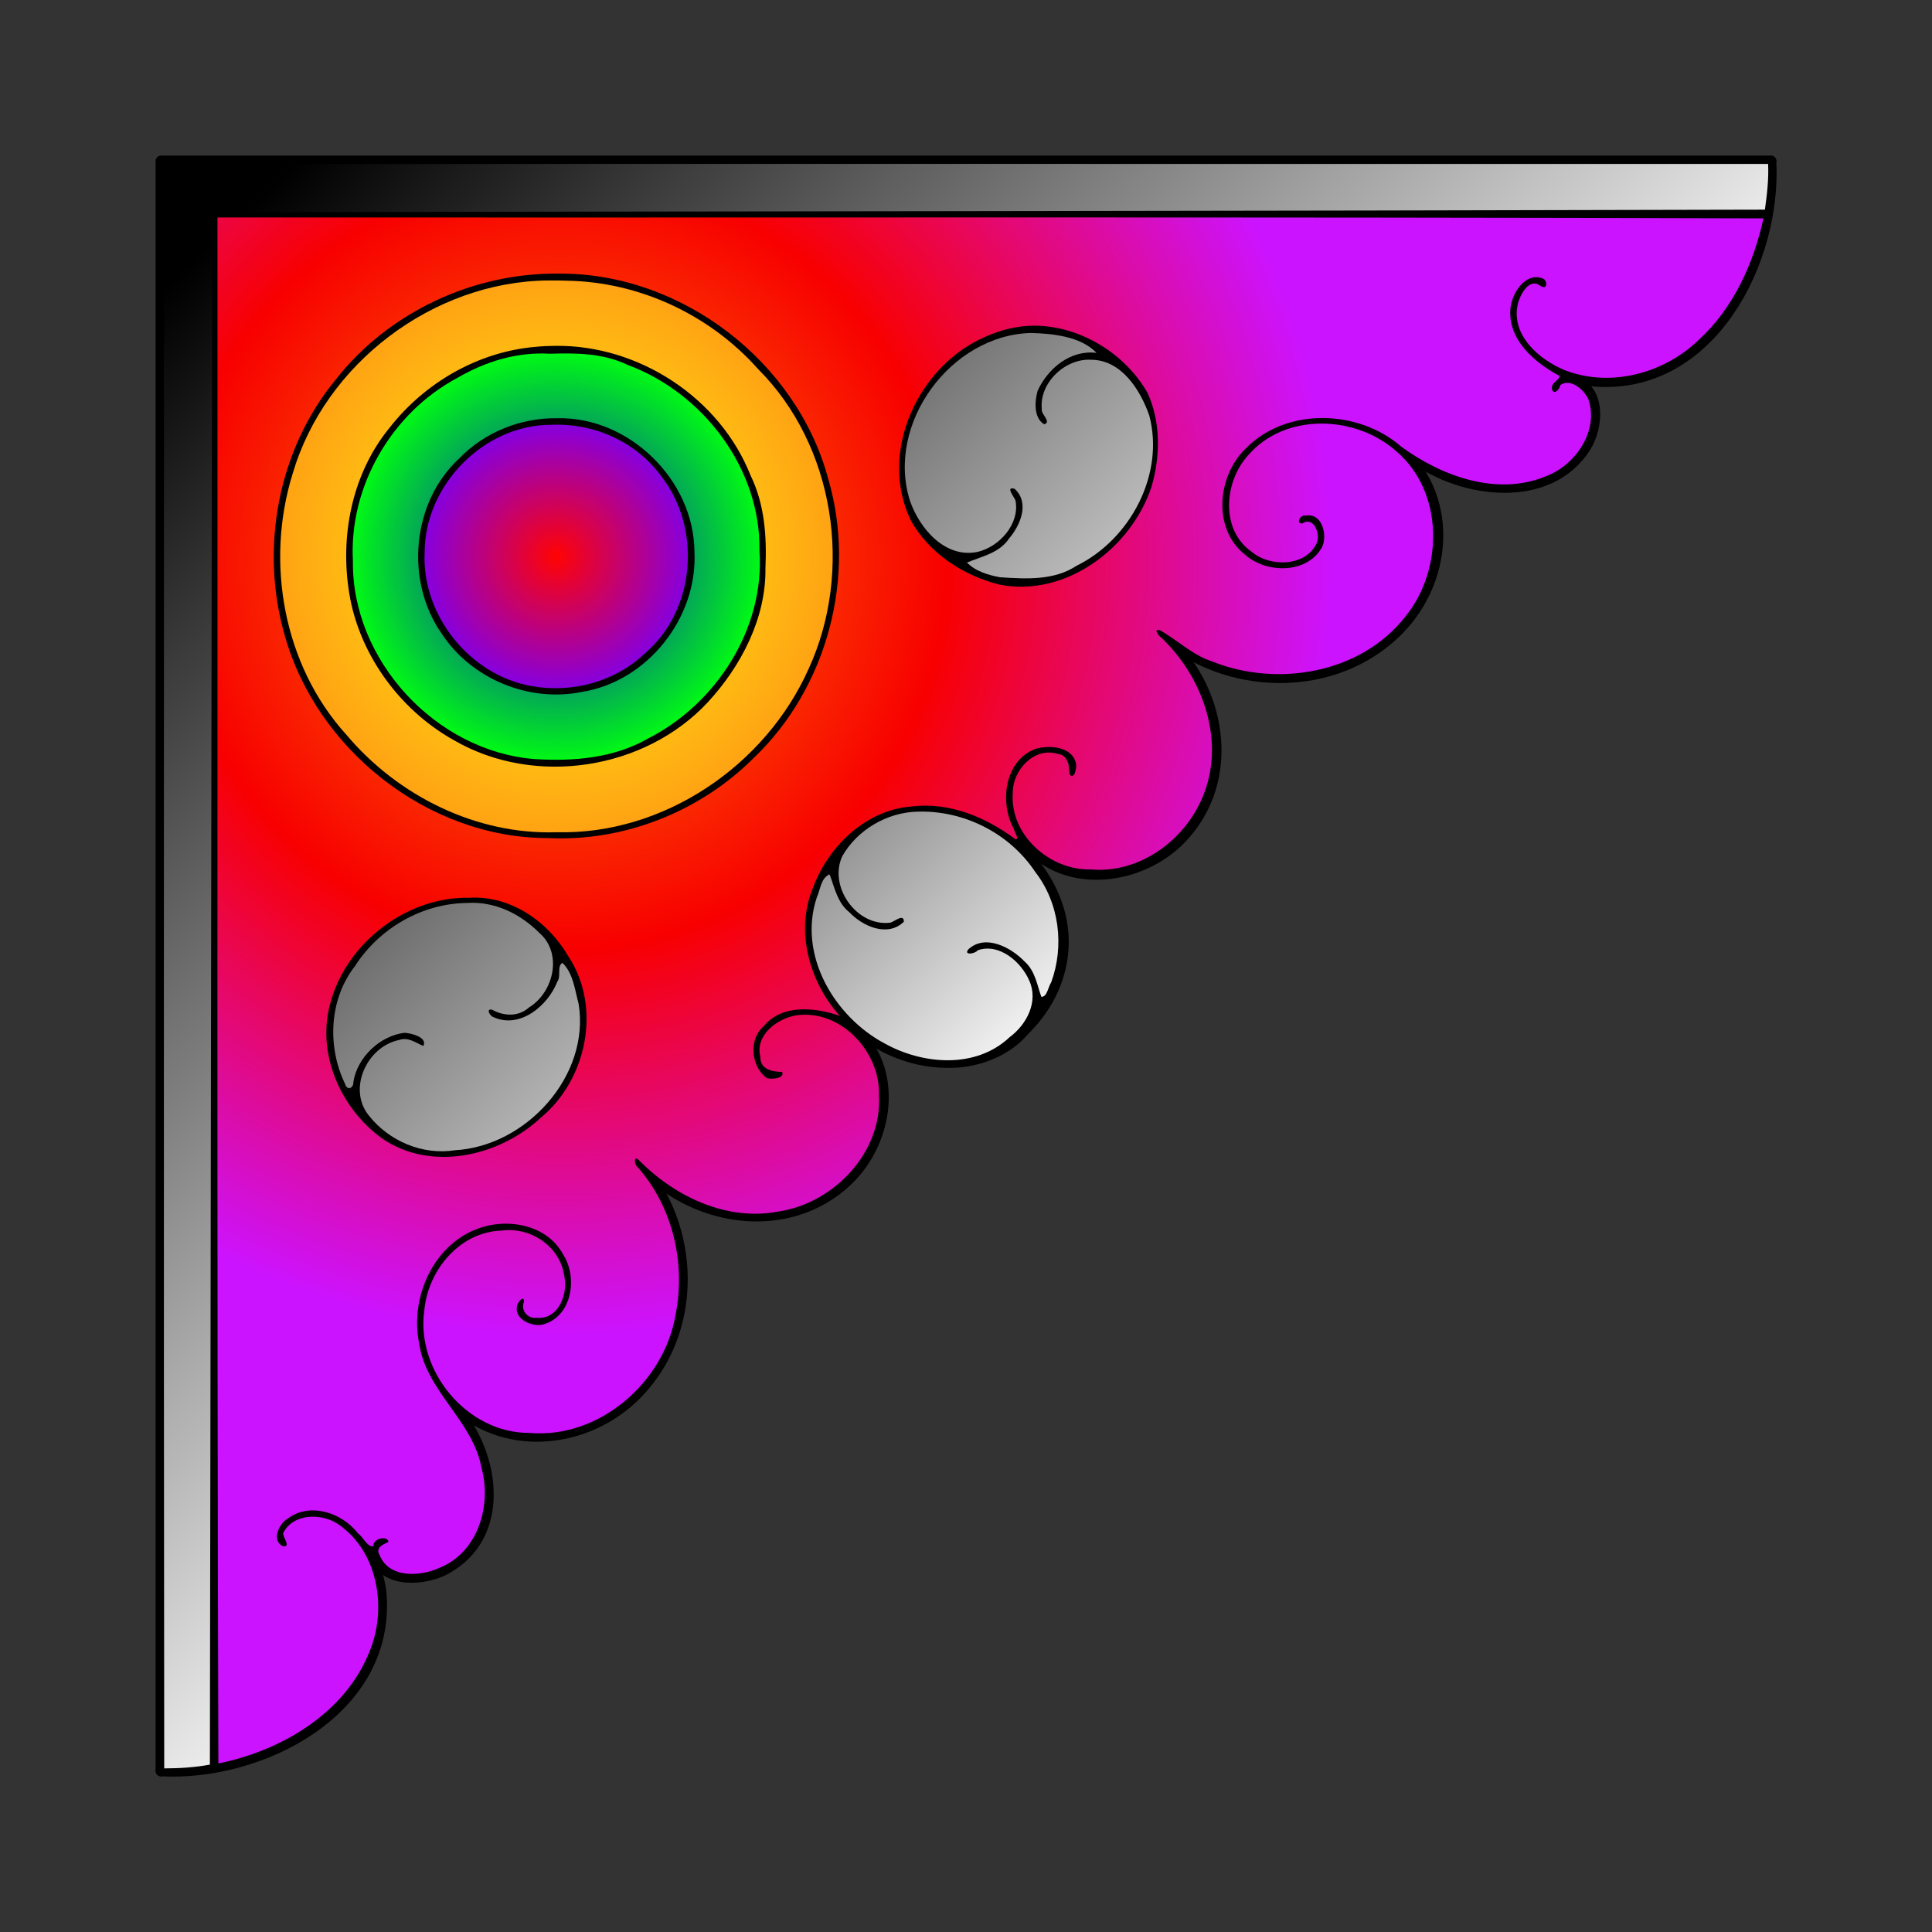 <svg:svg xmlns:dc="http://purl.org/dc/elements/1.1/" xmlns:ns1="http://sodipodi.sourceforge.net/DTD/sodipodi-0.dtd" xmlns:ns2="http://www.inkscape.org/namespaces/inkscape" xmlns:ns3="http://www.w3.org/1999/xlink" xmlns:ns5="http://creativecommons.org/ns#" xmlns:rdf="http://www.w3.org/1999/02/22-rdf-syntax-ns#" xmlns:svg="http://www.w3.org/2000/svg" height="536.349" id="svg2" version="1.1" viewBox="-43.174 -43.174 536.349 536.349" width="536.349" ns1:docname="Corner-005_gradients.svg" ns2:version="0.91 r13725">
    <svg:rect x="-43.174" y="-43.174" width="536.349" height="536.349" fill="#333333" stroke="none"/>
    <svg:defs id="defs4">
        <svg:linearGradient id="linearGradient4369">
            <svg:stop id="stop4371" offset="0" style="stop-color:#ff8704;stop-opacity:1" />
            <svg:stop id="stop4377" offset="0.5" style="stop-color:#f80000;stop-opacity:1" />
            <svg:stop id="stop4373" offset="1" style="stop-color:#cc13ff;stop-opacity:1" />
        </svg:linearGradient>
        <svg:linearGradient id="linearGradient4359">
            <svg:stop id="stop4361" offset="0" style="stop-color:#ffff13;stop-opacity:1" />
            <svg:stop id="stop4363" offset="1" style="stop-color:#ffa313;stop-opacity:1" />
        </svg:linearGradient>
        <svg:linearGradient id="linearGradient4349">
            <svg:stop id="stop4351" offset="0" style="stop-color:#0c00dc;stop-opacity:1" />
            <svg:stop id="stop4353" offset="1" style="stop-color:#00f816;stop-opacity:1" />
        </svg:linearGradient>
        <svg:linearGradient id="linearGradient4339">
            <svg:stop id="stop4341" offset="0" style="stop-color:#ff0303;stop-opacity:1" />
            <svg:stop id="stop4343" offset="1" style="stop-color:#8700de;stop-opacity:1" />
        </svg:linearGradient>
        <svg:linearGradient id="linearGradient4313">
            <svg:stop id="stop4315" offset="0" style="stop-color:black;stop-opacity:1" />
            <svg:stop id="stop4317" offset="1" style="stop-color:white;stop-opacity:1" />
        </svg:linearGradient>
        <ns2:path-effect effect="spiro" id="path-effect5470" is_visible="true" />
        <svg:marker id="Arrow1Mend" orient="auto" refX="0" refY="0" style="overflow:visible" ns2:stockid="Arrow1Mend">
            <svg:path d="M 0,0 L 5,-5 L -12.5,0 L 5,5 L 0,0 Z" id="path4010" style="fill-rule:evenodd;stroke:black;stroke-width:1pt" transform="matrix(-0.4,0,0,-0.4,-4,0)" ns2:connector-curvature="0" />
        </svg:marker>
        <svg:marker id="Arrow1Mstart" orient="auto" refX="0" refY="0" style="overflow:visible" ns2:stockid="Arrow1Mstart">
            <svg:path d="M 0,0 L 5,-5 L -12.5,0 L 5,5 L 0,0 Z" id="path4007" style="fill-rule:evenodd;stroke:black;stroke-width:1pt" transform="matrix(0.4,0,0,0.4,4,0)" ns2:connector-curvature="0" />
        </svg:marker>
        <svg:marker id="Arrow1Lstart" orient="auto" refX="0" refY="0" style="overflow:visible" ns2:stockid="Arrow1Lstart">
            <svg:path d="M 0,0 L 5,-5 L -12.5,0 L 5,5 L 0,0 Z" id="path4001" style="fill-rule:evenodd;stroke:black;stroke-width:1pt" transform="matrix(0.8,0,0,0.8,10,0)" ns2:connector-curvature="0" />
        </svg:marker>
        <ns2:path-effect effect="spiro" id="path-effect3834" is_visible="true" />
        <svg:radialGradient cx="140.219" cy="140.313" fx="140.219" fy="140.313" gradientTransform="matrix(1,0,0,1.001,0,-0.101)" gradientUnits="userSpaceOnUse" id="radialGradient4345" r="45.642" ns2:collect="always" ns3:href="#linearGradient4339" />
        <svg:radialGradient cx="140.249" cy="140.368" fx="140.249" fy="140.368" gradientTransform="matrix(1,0,0,0.998,0,0.317)" gradientUnits="userSpaceOnUse" id="radialGradient4355" r="70.568" ns2:collect="always" ns3:href="#linearGradient4349" />
        <svg:radialGradient cx="140.313" cy="140.293" fx="140.313" fy="140.293" gradientTransform="matrix(1,0,0,0.999,0,0.147)" gradientUnits="userSpaceOnUse" id="radialGradient4365" r="95.747" ns2:collect="always" ns3:href="#linearGradient4359" />
        <svg:radialGradient cx="141.471" cy="142.278" fx="141.471" fy="142.278" gradientTransform="translate(0,2.6598862e-5)" gradientUnits="userSpaceOnUse" id="radialGradient4375" r="267.916" ns2:collect="always" ns3:href="#linearGradient4369" />
        <svg:linearGradient gradientUnits="userSpaceOnUse" id="linearGradient4423" x1="26.038" x2="311.857" y1="26.549" y2="314.592" ns2:collect="always" ns3:href="#linearGradient4313" />
        <svg:linearGradient gradientUnits="userSpaceOnUse" id="linearGradient4448" x1="-17.728" x2="201.727" y1="175.936" y2="400.226" ns2:collect="always" ns3:href="#linearGradient4313" />
        <svg:linearGradient gradientUnits="userSpaceOnUse" id="linearGradient4450" x1="136.775" x2="311.857" y1="136.29" y2="314.592" ns2:collect="always" ns3:href="#linearGradient4313" />
        <svg:linearGradient gradientUnits="userSpaceOnUse" id="linearGradient4452" x1="169.87" x2="392.259" y1="-25.317" y2="195.746" ns2:collect="always" ns3:href="#linearGradient4313" />
    </svg:defs>
    <ns1:namedview bordercolor="#666666" borderlayer="true" borderopacity="1.0" fit-margin-bottom="0" fit-margin-left="0" fit-margin-right="0" fit-margin-top="0" id="base" pagecolor="#d6d6d6" showgrid="false" showguides="true" ns2:current-layer="layer1" ns2:cx="159.15453" ns2:cy="272.1553" ns2:document-units="px" ns2:guide-bbox="true" ns2:pageopacity="0" ns2:pageshadow="2" ns2:window-height="1116" ns2:window-maximized="1" ns2:window-width="1600" ns2:window-x="-4" ns2:window-y="-3" ns2:zoom="1.2394701">
        <ns1:guide id="guide3817" orientation="-0.707,0.707" position="-402.842,795.464" />
    </ns1:namedview>
    <svg:g id="layer1" transform="translate(-189.156,-517.253)" ns2:groupmode="layer" ns2:label="Layer 1">
        <svg:g id="g4454" transform="matrix(0.801,0,0,0.801,37.945,192.182)">
            <svg:g id="g4281">
                <svg:g id="g5463" style="stroke-width:3" transform="translate(20,20)">
                    <svg:ellipse cx="270.043" cy="189.692" id="path3926" rx="135.021" ry="138.544" style="color:black;fill:none;stroke:black;stroke-width:5.281;stroke-linecap:round;stroke-linejoin:round" transform="matrix(0.718,0,0,0.7,113.677,391.921)" />
                    <svg:ellipse cx="270.043" cy="189.692" id="path5459" rx="135.021" ry="138.544" style="color:black;fill:none;stroke:black;stroke-width:7.115;stroke-linecap:round;stroke-linejoin:round" transform="matrix(0.533,0,0,0.52,163.677,426.15)" />
                    <svg:ellipse cx="270.043" cy="189.692" id="path5461" rx="135.021" ry="138.544" style="color:black;fill:none;stroke:black;stroke-width:10.899;stroke-linecap:round;stroke-linejoin:round" transform="matrix(0.348,0,0,0.339,213.677,460.38)" />
                </svg:g>
                <svg:g id="g4256">
                    <svg:g id="g4245">
                        <svg:g id="g5441" style="stroke-width:3.896" transform="matrix(-0.714,-0.278,0.31,-0.71,645.22,1488.666)">
                            <svg:path d="m 411.932,360.885 c -3.728,10.818 -18.619,5.165 -23.483,-1.156 c -11.301,-14.685 -1.45,-35.085 13.214,-42.877 c 23.73,-12.609 52.092,2.12 62.271,25.273 c 7.778,17.691 5.477,38.461 -4.626,54.737" id="path5437" style="fill:none;stroke:black;stroke-width:3.998;stroke-linecap:round;stroke-linejoin:round" transform="matrix(1.331,0,0,1.112,82.278,488.369)" ns1:argument="-5.5698271" ns1:cx="410.4649" ns1:cy="354.59506" ns1:expansion="1" ns1:radius="64.592079" ns1:revolution="1" ns1:t0="0.1" ns1:type="spiral" />
                            <svg:path d="m 411.932,360.885 c -3.728,10.818 -18.619,5.165 -23.483,-1.156 c -11.301,-14.685 -1.45,-35.085 13.214,-42.877 c 23.73,-12.609 52.092,2.12 62.271,25.273 c 7.778,17.691 5.477,38.461 -4.626,54.737" id="path5439" style="fill:none;stroke:black;stroke-width:3.998;stroke-linecap:round;stroke-linejoin:round" transform="matrix(-1.331,0,0,-1.112,1212.811,1293.274)" ns1:argument="-5.5698271" ns1:cx="410.4649" ns1:cy="354.59506" ns1:expansion="1" ns1:radius="64.592079" ns1:revolution="1" ns1:t0="0.1" ns1:type="spiral" />
                        </svg:g>
                        <svg:g id="g5447" style="stroke-width:3.896" transform="matrix(-0.278,0.714,-0.71,-0.31,1303.862,323.892)">
                            <svg:path d="m 411.932,360.885 c -3.728,10.818 -18.619,5.165 -23.483,-1.156 c -11.301,-14.685 -1.45,-35.085 13.214,-42.877 c 23.73,-12.609 52.092,2.12 62.271,25.273 c 7.778,17.691 5.477,38.461 -4.626,54.737" id="path5449" style="fill:none;stroke:black;stroke-width:3.998;stroke-linecap:round;stroke-linejoin:round" transform="matrix(1.331,0,0,1.112,82.278,488.369)" ns1:argument="-5.5698271" ns1:cx="410.4649" ns1:cy="354.59506" ns1:expansion="1" ns1:radius="64.592079" ns1:revolution="1" ns1:t0="0.1" ns1:type="spiral" />
                            <svg:path d="m 411.932,360.885 c -3.728,10.818 -18.619,5.165 -23.483,-1.156 c -11.301,-14.685 -1.45,-35.085 13.214,-42.877 c 23.73,-12.609 52.092,2.12 62.271,25.273 c 7.778,17.691 5.477,38.461 -4.626,54.737" id="path5451" style="fill:none;stroke:black;stroke-width:3.998;stroke-linecap:round;stroke-linejoin:round" transform="matrix(-1.331,0,0,-1.112,1212.811,1293.274)" ns1:argument="-5.5698271" ns1:cx="410.4649" ns1:cy="354.59506" ns1:expansion="1" ns1:radius="64.592079" ns1:revolution="1" ns1:t0="0.1" ns1:type="spiral" />
                        </svg:g>
                        <svg:g id="g5453" style="stroke-width:3.896" transform="matrix(0.714,-0.278,-0.31,-0.71,106.997,1520.3)">
                            <svg:path d="m 411.932,360.885 c -3.728,10.818 -18.619,5.165 -23.483,-1.156 c -11.301,-14.685 -1.45,-35.085 13.214,-42.877 c 23.73,-12.609 52.092,2.12 62.271,25.273 c 7.778,17.691 5.477,38.461 -4.626,54.737" id="path5455" style="fill:none;stroke:black;stroke-width:3.998;stroke-linecap:round;stroke-linejoin:round" transform="matrix(1.331,0,0,1.112,82.278,488.369)" ns1:argument="-5.5698271" ns1:cx="410.4649" ns1:cy="354.59506" ns1:expansion="1" ns1:radius="64.592079" ns1:revolution="1" ns1:t0="0.1" ns1:type="spiral" />
                            <svg:path d="m 411.932,360.885 c -3.728,10.818 -18.619,5.165 -23.483,-1.156 c -11.301,-14.685 -1.45,-35.085 13.214,-42.877 c 23.73,-12.609 52.092,2.12 62.271,25.273 c 7.778,17.691 5.477,38.461 -4.626,54.737" id="path5457" style="fill:none;stroke:black;stroke-width:3.998;stroke-linecap:round;stroke-linejoin:round" transform="matrix(-1.331,0,0,-1.112,1212.811,1293.274)" ns1:argument="-5.5698271" ns1:cx="410.4649" ns1:cy="354.59506" ns1:expansion="1" ns1:radius="64.592079" ns1:revolution="1" ns1:t0="0.1" ns1:type="spiral" />
                        </svg:g>
                    </svg:g>
                    <svg:g id="g4231">
                        <svg:path d="m 748.677,407.731 l -558,0 l 0,558" id="path3832" style="fill:none;stroke:black;stroke-width:3.745;stroke-linecap:round;stroke-linejoin:round" ns2:connector-curvature="0" ns2:original-d="m 748.67701,407.73127 l -557.99998,0 l 0,557.99996" ns2:path-effect="#path-effect3834" />
                        <svg:g id="g5372" style="stroke-width:3" transform="matrix(-0.177,1.007,1.005,0.177,-363.51,261.926)">
                            <svg:path d="m 434.759,220.454 c 6.517,4.756 -3.195,11.132 -7.905,10.832 c -12.762,-0.811 -17.213,-16.3 -13.76,-26.642 c 6.176,-18.5 28.847,-24.096 45.379,-16.688 c 24.261,10.872 31.15,41.553 19.615,64.116 c -15.374,30.073 -54.313,38.274 -82.853,22.543 C 359.32,254.819 349.801,207.517 369.765,173.025" id="path3847" style="fill:none;stroke:black;stroke-width:4.861;stroke-linecap:round;stroke-linejoin:round" transform="matrix(0.312,-0.68,0.701,0.296,115.602,977.752)" ns1:argument="-18.219154" ns1:cx="434.75891" ns1:cy="220.45351" ns1:expansion="1" ns1:radius="80.459259" ns1:revolution="1.5" ns1:t0="0" ns1:type="spiral" />
                            <svg:path d="m 157.216,162.486 c -4.492,12.022 -18.421,-0.124 -19.981,-7.466 c -4.227,-19.896 17.59,-33.353 34.912,-32.497 c 30.985,1.532 49.275,33.86 45.013,62.359 c -6.255,41.824 -50.3,65.526 -89.806,57.529" id="path3849" style="fill:none;stroke:black;stroke-width:5.468;stroke-linecap:round;stroke-linejoin:round" transform="matrix(0.314,0.593,0.592,-0.314,168.76,778.468)" ns1:argument="-10.638008" ns1:cx="157.21585" ns1:cy="162.48564" ns1:expansion="1" ns1:radius="85.321846" ns1:revolution="1" ns1:t0="0" ns1:type="spiral" />
                        </svg:g>
                        <svg:g id="g5376" style="stroke-width:3" transform="matrix(0.177,0.985,1.013,-0.172,-137.739,117.489)">
                            <svg:path d="m 434.759,220.454 c 6.517,4.756 -3.195,11.132 -7.905,10.832 c -12.762,-0.811 -17.213,-16.3 -13.76,-26.642 c 6.176,-18.5 28.847,-24.096 45.379,-16.688 c 24.261,10.872 31.15,41.553 19.615,64.116 c -15.374,30.073 -54.313,38.274 -82.853,22.543 C 359.32,254.819 349.801,207.517 369.765,173.025" id="path3857" style="fill:none;stroke:black;stroke-width:4.897;stroke-linecap:round;stroke-linejoin:round" transform="matrix(-0.68,0.312,0.296,0.701,760.169,331.724)" ns1:argument="-18.219154" ns1:cx="434.75891" ns1:cy="220.45351" ns1:expansion="1" ns1:radius="80.459259" ns1:revolution="1.5" ns1:t0="0" ns1:type="spiral" />
                            <svg:path d="m 157.216,162.486 c -4.492,12.022 -18.421,-0.124 -19.981,-7.466 c -4.227,-19.896 17.59,-33.353 34.912,-32.497 c 30.985,1.532 49.275,33.86 45.013,62.359 c -6.255,41.824 -50.3,65.526 -89.806,57.529" id="path3859" style="fill:none;stroke:black;stroke-width:5.509;stroke-linecap:round;stroke-linejoin:round" transform="matrix(0.593,0.314,-0.314,0.592,560.885,384.882)" ns1:argument="-10.638008" ns1:cx="157.21585" ns1:cy="162.48564" ns1:expansion="1" ns1:radius="85.321846" ns1:revolution="1" ns1:t0="0" ns1:type="spiral" />
                        </svg:g>
                        <svg:path d="m 188.795,675.768 c 0.475,-0.134 0.402,1.254 0.382,1.35 c -1.006,4.79 -8.396,3.347 -11.183,1.702 c -14.309,-8.442 -8.335,-29.607 0.499,-39.508 c 26.659,-29.882 73.953,-13.874 96.716,12.034" id="path3878" style="fill:none;stroke:black;stroke-width:3.745;stroke-linecap:round;stroke-linejoin:round" transform="matrix(0.714,-0.7,-0.7,-0.714,1008.084,1065.488)" ns1:argument="-19.124983" ns1:cx="188.79506" ns1:cy="675.76849" ns1:expansion="3" ns1:radius="89.79821" ns1:revolution="1" ns1:t0="0" ns1:type="spiral" />
                        <svg:path d="m 188.795,675.768 c 0.475,-0.134 0.402,1.254 0.382,1.35 c -1.006,4.79 -8.396,3.347 -11.183,1.702 c -14.309,-8.442 -8.335,-29.607 0.499,-39.508 c 26.659,-29.882 73.953,-13.874 96.716,12.034" id="path3880" style="fill:none;stroke:black;stroke-width:6.229;stroke-linecap:round;stroke-linejoin:round" transform="matrix(-0.602,0.111,-0.115,-0.58,865.433,857.712)" ns1:argument="-19.124983" ns1:cx="188.79506" ns1:cy="675.76849" ns1:expansion="3" ns1:radius="89.79821" ns1:revolution="1" ns1:t0="0" ns1:type="spiral" />
                        <svg:path d="m 188.795,675.768 c 0.475,-0.134 0.402,1.254 0.382,1.35 c -1.006,4.79 -8.396,3.347 -11.183,1.702 c -14.309,-8.442 -8.335,-29.607 0.499,-39.508 c 26.659,-29.882 73.953,-13.874 96.716,12.034" id="path3874" style="fill:none;stroke:black;stroke-width:3.745;stroke-linecap:round;stroke-linejoin:round" transform="matrix(-0.7,0.714,-0.714,-0.7,848.434,1225.138)" ns1:argument="-19.124983" ns1:cx="188.79506" ns1:cy="675.76849" ns1:expansion="3" ns1:radius="89.79821" ns1:revolution="1" ns1:t0="0" ns1:type="spiral" />
                        <svg:path d="m 188.795,675.768 c 0.475,-0.134 0.402,1.254 0.382,1.35 c -1.006,4.79 -8.396,3.347 -11.183,1.702 c -14.309,-8.442 -8.335,-29.607 0.499,-39.508 c 26.659,-29.882 73.953,-13.874 96.716,12.034" id="path3882" style="fill:none;stroke:black;stroke-width:6.349;stroke-linecap:round;stroke-linejoin:round" transform="matrix(0.116,-0.555,-0.605,-0.106,655.32,1062.667)" ns1:argument="-19.124983" ns1:cx="188.79506" ns1:cy="675.76849" ns1:expansion="3" ns1:radius="89.79821" ns1:revolution="1" ns1:t0="0" ns1:type="spiral" />
                        <svg:path d="m 747.211,426.231 l -538.034,0 l 0,537.227" id="path5468" style="fill:none;stroke:black;stroke-width:3.745;stroke-linecap:round;stroke-linejoin:round" ns2:connector-curvature="0" ns2:original-d="m 747.21094,426.23119 l -538.03399,0 l 0,537.22714" ns2:path-effect="#path-effect5470" />
                    </svg:g>
                </svg:g>
            </svg:g>
            <svg:path d="M 138.466,94.685 C 115.157,94.646 94.701,115.605 94.628,138.8 c -1.092,21.784 15.542,42.619 36.982,46.424 c 14.128,2.602 29.222,-1.494 39.601,-11.547 c 17.431,-14.989 19.44,-43.436 5.317,-61.305 C 167.721,100.418 153.185,94.022 138.466,94.685 Z" id="path4311" style="color:black;fill:url(#radialGradient4345);fill-rule:evenodd;stroke-width:3;stroke-linecap:round;stroke-linejoin:round" transform="translate(187.421,404.475)" ns2:connector-curvature="0" />
            <svg:path d="m 137.974,70.051 c -11.251,-0.673 -22.224,2.676 -31.876,8.303 C 83.308,90.426 68.321,116.029 69.778,141.906 c -0.499,34.392 28.858,66.006 63.017,68.636 c 13.391,0.828 27.308,-0.301 39.188,-7.077 c 23.76,-12.057 40.608,-38.194 38.685,-65.207 c 0.473,-28.34 -19.47,-54.616 -45.668,-64.331 c -8.585,-4.117 -17.704,-4.137 -27.026,-3.876 z m 2.616,22.36 c 24.873,-0.602 47.427,21.431 47.55,46.307 c 1.155,22.838 -16.273,44.902 -38.922,48.525 c -18.447,3.793 -38.451,-4.492 -48.745,-20.274 c -12.7,-18.258 -10.297,-45.38 6.112,-60.607 c 8.865,-9.128 21.304,-14.153 34.005,-13.95 z" id="path4347" style="color:black;fill:url(#radialGradient4355);fill-rule:evenodd;stroke-width:3;stroke-linecap:round;stroke-linejoin:round" transform="translate(187.421,404.475)" ns2:connector-curvature="0" />
            <svg:path d="M 137.226,44.659 C 97.537,45.123 60.042,73.51 48.884,111.633 c -9.554,30.694 -3.216,66.426 18.614,90.462 c 17.808,21.164 44.95,34.726 72.847,33.801 c 37.128,0.947 72.466,-23.112 87.41,-56.714 c 15.536,-33.925 9.052,-77.239 -17.582,-103.842 C 193.506,56.565 169.037,45.127 143.902,44.744 c -2.224,-0.085 -4.451,-0.118 -6.677,-0.085 z m 2.726,22.661 c 28.842,-0.345 56.958,17.955 67.632,44.894 c 4.893,10.026 5.659,21.201 5.164,32.168 c 0.233,17.357 -8.418,33.918 -19.961,46.451 c -21.887,23.508 -59.941,29.339 -87.809,13.286 C 85.511,193.34 71.044,173.098 68.182,150.948 C 65.522,131.535 69.971,110.933 82.539,95.621 C 94.782,80.001 113.238,69.348 133.116,67.66 c 2.272,-0.219 4.553,-0.332 6.836,-0.34 z" id="path4357" style="color:black;fill:url(#radialGradient4365);fill-rule:evenodd;stroke-width:3;stroke-linecap:round;stroke-linejoin:round" transform="translate(187.421,404.475)" ns2:connector-curvature="0" />
            <svg:path d="M 22.828,22.927 C 22.928,201.499 22.581,380.074 23.141,558.645 c 21.711,-4.396 43.867,-17.32 52.388,-38.8 c 6.175,-14.882 3.008,-34.659 -10.849,-44.122 c -5.786,-3.949 -15.704,-3.786 -19.078,3.101 c -0.158,1.396 2.906,4.977 -0.071,4.532 c -4.108,-1.828 -1.404,-7.878 1.562,-9.522 c 7.763,-5.877 18.953,-2.122 24.483,5.117 c 1.688,1.059 3.13,4.796 5.342,4.425 c -0.484,-2.617 4.848,-3.942 5.183,-1.51 c -1.846,0.863 -4.63,1.916 -3.07,4.54 c 3.182,8.167 14.19,7.489 20.835,4.393 C 113.109,485.469 117.885,469.269 114.369,456.317 C 111.413,439.817 95.001,429.586 92.701,412.931 c -3.319,-16.41 5.594,-35.494 22.321,-40.282 c 9.976,-2.879 22.327,-0.166 27.578,9.538 c 5.17,7.959 3.174,21.527 -6.908,24.302 c -3.641,0.988 -9.969,-1.769 -9.067,-6.142 c -0.049,-1.045 2.273,-4.384 2.483,-1.864 c -1.324,3.037 1.158,6.159 4.442,5.7 c 7.597,0.663 10.909,-8.477 9.429,-14.696 c -1.416,-10.055 -11.744,-16.915 -21.596,-15.525 c -14.511,0.368 -25.537,13.656 -26.848,27.475 c -3.076,21.152 14.871,42.804 36.468,42.642 c 24.087,2.098 46.609,-17.508 50.574,-40.845 c 3.616,-17.925 -0.926,-37.5 -13.133,-51.29 c -1.284,-0.931 -1.415,-4.534 0.676,-2.159 c 12.37,12.437 30.235,20.978 48.055,17.576 c 19.228,-2.828 36.132,-20.46 34.919,-40.422 c 0.457,-14.961 -13.234,-29.727 -28.608,-27.601 c -6.645,1.099 -14.463,6.854 -12.496,14.448 c -0.124,4.331 4.2,5.168 7.529,5.172 c 1.111,2.269 -3.941,2.757 -5.41,2.064 c -5.35,-3.95 -6.303,-13.321 -0.997,-17.839 c 6.343,-7.873 18.134,-6.566 26.418,-3.62 c -10.476,-11.721 -15.426,-28.959 -9.499,-43.972 c 5.352,-14.722 18.394,-27.466 34.577,-28.644 c 12.901,-1.532 25.469,3.69 35.644,11.272 c 1.86,0.721 -0.367,-2.856 -0.466,-3.566 c -4.974,-9.111 -3.164,-23.58 7.501,-27.623 c 4.827,-1.475 12.887,-0.877 14.113,5.109 c 0.26,1.206 -0.438,5.561 -2.2,3.798 c -0.325,-2.756 -0.361,-6.749 -4.048,-7.156 c -8.109,-2.639 -15.7,5.516 -15.665,13.273 c -1.216,14.706 12.771,27.072 26.963,26.725 c 17.525,1.591 33.851,-10.909 39.579,-27.058 c 6.798,-18.764 -1.113,-40.127 -15.19,-53.373 c -0.947,-0.602 -2.746,-3.258 -0.321,-2.43 c 6.125,3.446 11.314,8.641 18.188,10.835 c 22.606,9.033 51.581,4.07 66.936,-15.733 c 13.149,-16.275 13.255,-43.192 -3.317,-57.22 c -14.079,-12.495 -38.48,-13.408 -51.273,1.45 c -8.265,8.993 -9.747,25.723 1.116,33.37 c 6.333,5.455 18.794,5.361 22.65,-2.923 c 1.362,-2.988 -0.94,-9.433 -4.901,-6.847 c -2.569,0.262 -0.799,-3.218 1.142,-2.673 c 5.582,-1.055 7.471,6.581 5.725,10.643 c -4.912,9.591 -19.374,9.521 -26.777,2.903 c -11.441,-8.94 -9.643,-27.388 0.2,-36.824 c 14.05,-14.384 39.188,-13.561 53.925,-0.619 c 14.102,10.273 33.28,17.315 50.296,10.17 c 10.161,-3.886 18.188,-15.666 14.568,-26.536 c -1.452,-3.354 -6.187,-7.524 -9.8,-4.981 c -0.022,1.317 -2.218,3.659 -2.833,1.473 c -0.554,-2.225 2.41,-3.005 2.663,-4.628 c -8.613,-4.576 -17.957,-12.457 -17.094,-23.262 c 0.432,-5.236 5.008,-12.756 11.103,-10.602 c 2.004,0.665 1.785,4.46 -0.808,2.52 c -3.786,-2.745 -6.846,3.083 -7.647,6.094 c -2.743,10.942 7.359,19.692 16.497,23.342 c 15.797,5.974 34.218,0.929 46.167,-10.632 c 11.975,-10.979 18.989,-26.531 22.403,-42.097 C 380.074,22.582 201.499,22.928 22.927,22.828 l -0.099,0.099 z M 141.246,42.289 c 42.258,-0.274 82.335,30.361 93.265,71.15 c 9.912,33.737 -0.281,72.332 -25.752,96.642 c -18.584,18.639 -44.996,29.147 -71.344,27.834 C 95.95,237.984 57.182,207.321 46.123,167.601 C 37.451,137.491 43.776,103.272 63.841,78.987 C 82.186,55.604 111.592,41.903 141.246,42.289 Z m 164.681,18.036 c 15.846,0.07 31.343,9.542 39.183,23.184 c 4.734,10.141 4.527,22.266 1.383,32.846 c -7.113,21.197 -29.671,38.134 -52.486,33.742 c -12.525,-3.008 -24.558,-10.868 -30.879,-22.292 c -11.426,-23.555 2.579,-53.752 25.999,-63.699 c 5.275,-2.372 10.997,-3.745 16.799,-3.78 z M 110.036,258.614 c 14.325,-0.898 27.364,8.201 34.368,20.241 c 11.671,17.589 6.494,42.76 -9.495,55.949 c -14.305,13.423 -37.992,18.878 -54.924,7.28 C 65.482,331.703 56.984,312.49 62.003,294.937 c 5.594,-20.793 26.434,-36.737 48.033,-36.323 z" id="path4367" style="color:black;fill:url(#radialGradient4375);fill-rule:evenodd;stroke-width:3;stroke-linecap:round;stroke-linejoin:round" transform="translate(187.421,404.475)" ns2:connector-curvature="0" />
            <svg:path d="m 304.707,62.865 c -27.764,0.731 -50.249,31.436 -41.906,58.052 c 3.255,9.572 12.078,20.044 23.276,17.855 c 7.702,-1.693 14.938,-9.74 13.322,-17.898 c -0.53,-1.329 -3.604,-4.968 -0.279,-3.998 c 5.316,4.894 1.959,12.664 -1.97,17.259 c -3.321,4.991 -9.436,6.162 -14.507,8.274 c 2.671,2.973 7.408,4.387 11.38,5.113 c 9.008,0.585 18.72,1.206 26.62,-4.021 c 18.549,-9.122 30.526,-31.674 25.138,-52.015 c -3.09,-8.882 -9.633,-19.312 -20.178,-19.347 c -8.97,-0.505 -17.977,7.985 -17.077,17.074 c -0.397,1.76 3.55,4.524 0.823,5.282 c -3.688,-2.166 -3.304,-7.98 -2.255,-11.643 c 3.573,-7.747 11.413,-14.254 20.4,-13.085 C 322.11,64.046 312.257,63.044 304.707,62.865 Z" id="path4379" style="color:black;fill:url(#linearGradient4452);fill-rule:evenodd;stroke-width:3;stroke-linecap:round;stroke-linejoin:round" transform="translate(187.421,404.475)" ns2:connector-curvature="0" />
            <svg:path d="m 109.355,260.407 c -15.632,0.159 -30.446,8.76 -38.859,21.856 c -8.985,11.511 -9.707,27.971 -3.43,40.877 c 0.61,2.353 2.981,1.542 2.852,-0.64 c 1.33,-8.571 9.187,-16.075 17.753,-17.096 c 2.237,0.132 8.041,1.521 6.514,4.568 c -2.611,-1.085 -5.257,-3.2 -8.377,-2.08 c -11.144,2.228 -18.024,16.98 -10.496,26.218 c 7.011,8.865 18.607,13.785 29.878,11.995 c 24.637,-1.403 46.884,-25.784 42.801,-50.779 c -1.305,-4.781 -1.889,-10.667 -5.63,-14.166 c -1.962,1.194 -0.339,4.764 -1.776,6.571 c -3.217,8.258 -12.893,16.375 -22.003,12.286 c -1.276,-0.309 -2.931,-3.166 -0.512,-2.598 c 3.976,2.256 9.082,2.485 12.65,-0.748 c 8.648,-5.228 11.825,-18.78 3.683,-25.879 c -6.659,-6.664 -15.47,-10.999 -25.049,-10.384 z" id="path4381" style="color:black;fill:url(#linearGradient4448);fill-rule:evenodd;stroke-width:3;stroke-linecap:round;stroke-linejoin:round" transform="translate(187.421,404.475)" ns2:connector-curvature="0" />
            <svg:path d="m 265.191,228.772 c -10.403,0.291 -20.722,6.381 -25.819,15.436 c -4.894,10.625 5.133,24.549 16.692,23.017 c 1.361,-0.326 4.679,-3.335 4.666,-0.32 c -5.629,5.485 -14.233,1.616 -18.865,-3.245 c -4.125,-3.236 -5.166,-8.55 -6.845,-13.088 c -2.978,0.855 -3.316,5.468 -4.491,7.958 c -6.608,19.83 6.059,41.33 23.61,50.617 c 13.198,7.317 31.542,8.819 43.22,-2.212 c 5.928,-4.386 10.056,-12.261 6.874,-19.51 c -2.783,-6.558 -10.424,-13.219 -17.915,-10.627 c -0.78,1.207 -5.027,1.913 -3.251,-0.321 c 5.897,-5.448 14.867,-0.641 19.489,4.226 c 3.622,3.157 4.309,8.008 5.8,12.203 c 2.009,0.241 2.425,-3.623 3.426,-4.97 c 4.627,-12.669 2.833,-27.502 -5.507,-38.253 c -8.933,-13.497 -24.945,-21.534 -41.084,-20.911 z" id="path4383" style="color:black;fill:url(#linearGradient4450);fill-rule:evenodd;stroke-width:3;stroke-linecap:round;stroke-linejoin:round" transform="translate(187.421,404.475)" ns2:connector-curvature="0" />
            <svg:path d="M 4.272,4.371 C 4.339,189.684 4.137,375.11 4.372,560.353 c 5.291,-0.022 10.672,-0.332 15.83,-1.309 C 20.471,379.699 20.74,200.354 21.009,21.009 C 200.376,20.683 379.83,20.587 559.143,20.116 c 0.745,-5.233 1.354,-10.615 1.111,-15.844 C 374.94,4.338 189.517,4.139 4.272,4.371 Z" id="path4413" style="color:black;fill:url(#linearGradient4423);fill-rule:evenodd;stroke-width:3;stroke-linecap:round;stroke-linejoin:round" transform="translate(187.421,404.475)" ns2:connector-curvature="0" />
        </svg:g>
    </svg:g>
</svg:svg>
